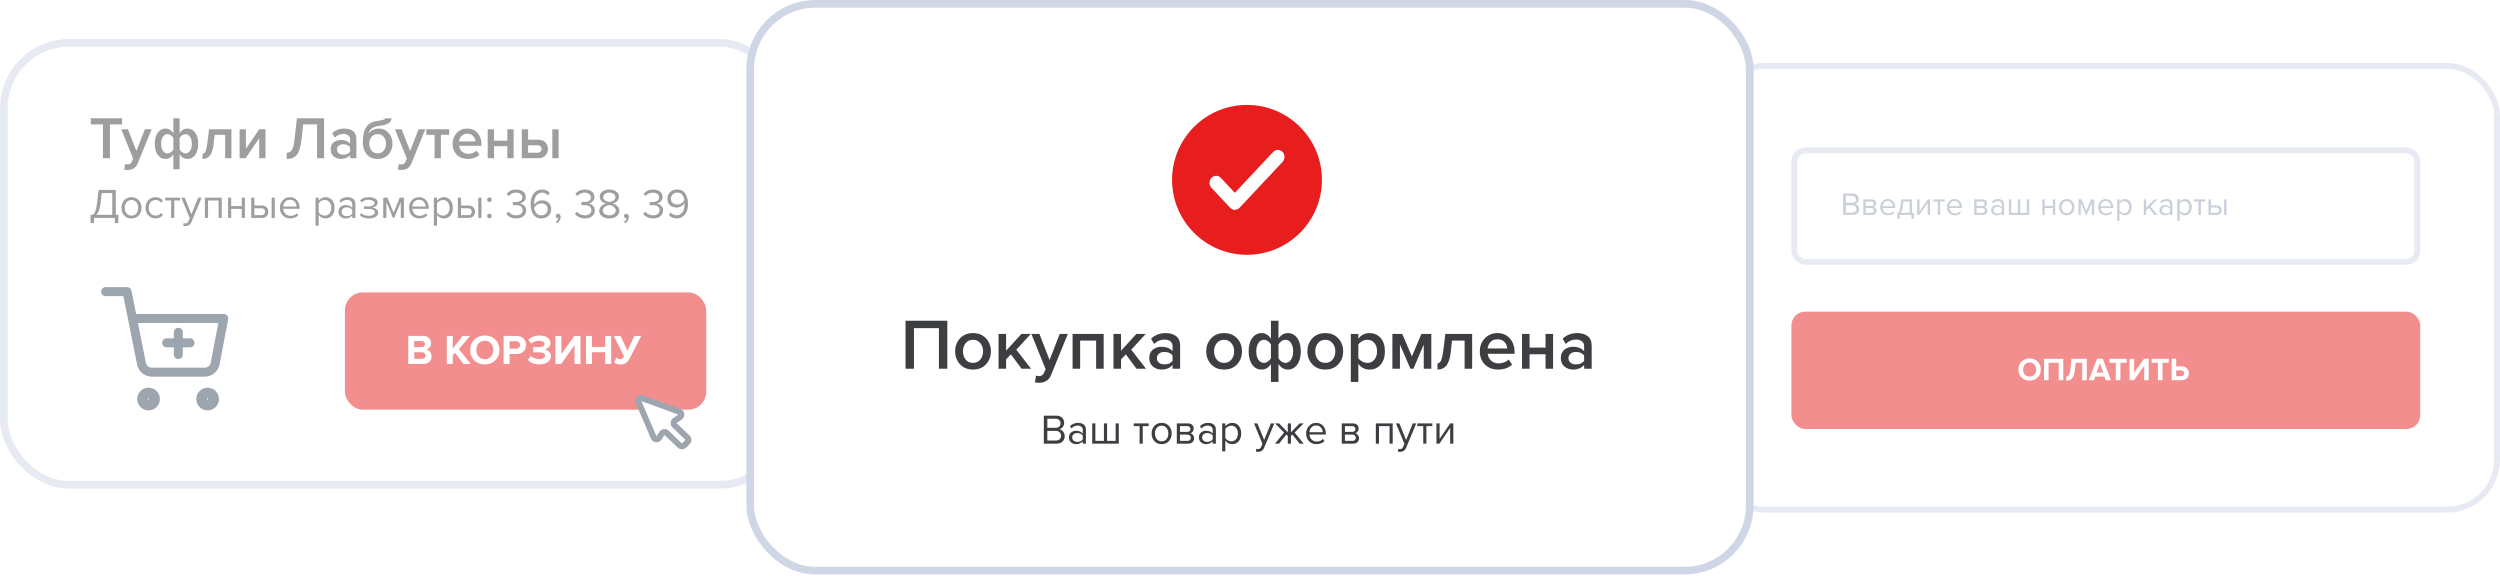 <svg width="834" height="192" viewBox="0 0 834 192" fill="none" xmlns="http://www.w3.org/2000/svg">
<g opacity="0.5">
<rect x="571.979" y="21.979" width="261.041" height="148.041" rx="16.65" fill="white" stroke="#CFD6E6" stroke-width="1.959"/>
<rect x="598.593" y="50.158" width="207.815" height="37.178" rx="3.612" fill="white" stroke="#CFD6E6" stroke-width="1.959"/>
<path d="M618.143 71.702H614.886V64.557H618.068C618.682 64.557 619.168 64.725 619.525 65.061C619.889 65.396 620.071 65.835 620.071 66.378C620.071 66.807 619.95 67.171 619.707 67.471C619.464 67.764 619.168 67.946 618.818 68.017C619.196 68.074 619.521 68.274 619.793 68.617C620.071 68.96 620.21 69.346 620.21 69.774C620.21 70.353 620.025 70.82 619.653 71.177C619.289 71.527 618.786 71.702 618.143 71.702ZM617.918 67.653C618.311 67.653 618.614 67.546 618.829 67.332C619.043 67.117 619.15 66.843 619.15 66.507C619.15 66.171 619.039 65.896 618.818 65.682C618.604 65.461 618.304 65.35 617.918 65.35H615.775V67.653H617.918ZM617.961 70.91C618.375 70.91 618.7 70.799 618.936 70.578C619.171 70.356 619.289 70.056 619.289 69.678C619.289 69.328 619.171 69.035 618.936 68.799C618.707 68.564 618.382 68.446 617.961 68.446H615.775V70.91H617.961ZM624.494 71.702H621.591V66.528H624.441C624.891 66.528 625.244 66.65 625.501 66.892C625.766 67.135 625.898 67.457 625.898 67.857C625.898 68.149 625.816 68.403 625.651 68.617C625.494 68.824 625.298 68.964 625.062 69.035C625.326 69.099 625.548 69.253 625.726 69.496C625.912 69.738 626.005 70.006 626.005 70.299C626.005 70.72 625.869 71.06 625.598 71.317C625.334 71.574 624.966 71.702 624.494 71.702ZM624.334 70.995C624.591 70.995 624.794 70.924 624.944 70.781C625.094 70.638 625.169 70.445 625.169 70.203C625.169 69.981 625.094 69.792 624.944 69.635C624.794 69.478 624.591 69.399 624.334 69.399H622.395V70.995H624.334ZM624.302 68.692C624.544 68.692 624.734 68.628 624.869 68.499C625.005 68.364 625.073 68.189 625.073 67.974C625.073 67.746 625.005 67.567 624.869 67.439C624.734 67.303 624.544 67.235 624.302 67.235H622.395V68.692H624.302ZM629.858 71.831C629.087 71.831 628.455 71.581 627.962 71.081C627.469 70.574 627.223 69.917 627.223 69.11C627.223 68.353 627.466 67.714 627.952 67.192C628.437 66.664 629.044 66.4 629.773 66.4C630.537 66.4 631.14 66.664 631.583 67.192C632.033 67.714 632.258 68.374 632.258 69.174V69.378H628.069C628.105 69.885 628.291 70.31 628.626 70.653C628.962 70.995 629.398 71.167 629.933 71.167C630.576 71.167 631.108 70.949 631.529 70.513L631.915 71.038C631.387 71.567 630.701 71.831 629.858 71.831ZM631.465 68.789C631.458 68.346 631.308 67.949 631.015 67.6C630.722 67.242 630.305 67.064 629.762 67.064C629.248 67.064 628.841 67.239 628.541 67.589C628.248 67.939 628.091 68.339 628.069 68.789H631.465ZM632.949 73.02V71.038C633.213 70.988 633.42 70.831 633.57 70.567C633.72 70.296 633.841 69.799 633.934 69.078L634.266 66.528H637.866V70.995H638.466V73.02H637.662V71.702H633.752V73.02H632.949ZM634.973 67.235L634.738 69.174C634.616 70.081 634.366 70.688 633.988 70.995H637.062V67.235H634.973ZM640.335 71.702H639.564V66.528H640.368V70.481L643.078 66.528H643.871V71.702H643.067V67.674L640.335 71.702ZM647.221 71.702H646.418V67.235H644.918V66.528H648.731V67.235H647.221V71.702ZM652.12 71.831C651.349 71.831 650.717 71.581 650.224 71.081C649.731 70.574 649.485 69.917 649.485 69.11C649.485 68.353 649.728 67.714 650.213 67.192C650.699 66.664 651.306 66.4 652.035 66.4C652.799 66.4 653.402 66.664 653.845 67.192C654.295 67.714 654.52 68.374 654.52 69.174V69.378H650.331C650.367 69.885 650.553 70.31 650.888 70.653C651.224 70.995 651.66 71.167 652.195 71.167C652.838 71.167 653.37 70.949 653.791 70.513L654.177 71.038C653.649 71.567 652.963 71.831 652.12 71.831ZM653.727 68.789C653.72 68.346 653.57 67.949 653.277 67.6C652.984 67.242 652.567 67.064 652.024 67.064C651.51 67.064 651.103 67.239 650.803 67.589C650.51 67.939 650.353 68.339 650.331 68.789H653.727ZM661.486 71.702H658.583V66.528H661.433C661.882 66.528 662.236 66.65 662.493 66.892C662.757 67.135 662.889 67.457 662.889 67.857C662.889 68.149 662.807 68.403 662.643 68.617C662.486 68.824 662.29 68.964 662.054 69.035C662.318 69.099 662.539 69.253 662.718 69.496C662.904 69.738 662.997 70.006 662.997 70.299C662.997 70.72 662.861 71.06 662.589 71.317C662.325 71.574 661.957 71.702 661.486 71.702ZM661.325 70.995C661.582 70.995 661.786 70.924 661.936 70.781C662.086 70.638 662.161 70.445 662.161 70.203C662.161 69.981 662.086 69.792 661.936 69.635C661.786 69.478 661.582 69.399 661.325 69.399H659.386V70.995H661.325ZM661.293 68.692C661.536 68.692 661.725 68.628 661.861 68.499C661.997 68.364 662.065 68.189 662.065 67.974C662.065 67.746 661.997 67.567 661.861 67.439C661.725 67.303 661.536 67.235 661.293 67.235H659.386V68.692H661.293ZM668.553 71.702H667.75V71.113C667.314 71.592 666.743 71.831 666.036 71.831C665.557 71.831 665.136 71.677 664.772 71.37C664.407 71.063 664.225 70.645 664.225 70.117C664.225 69.574 664.404 69.156 664.761 68.864C665.125 68.564 665.55 68.414 666.036 68.414C666.771 68.414 667.343 68.649 667.75 69.121V68.189C667.75 67.846 667.628 67.578 667.386 67.385C667.143 67.192 666.829 67.096 666.443 67.096C665.836 67.096 665.307 67.335 664.857 67.814L664.482 67.257C665.032 66.685 665.722 66.4 666.55 66.4C667.143 66.4 667.625 66.543 667.996 66.828C668.368 67.114 668.553 67.553 668.553 68.146V71.702ZM666.325 71.252C666.968 71.252 667.443 71.038 667.75 70.61V69.635C667.443 69.206 666.968 68.992 666.325 68.992C665.954 68.992 665.647 69.099 665.404 69.314C665.168 69.521 665.05 69.792 665.05 70.128C665.05 70.456 665.168 70.728 665.404 70.942C665.647 71.149 665.954 71.252 666.325 71.252ZM676.141 66.528H676.945V71.702H670.164V66.528H670.967V70.995H673.153V66.528H673.956V70.995H676.141V66.528ZM682.119 71.702H681.316V66.528H682.119V68.681H684.819V66.528H685.622V71.702H684.819V69.388H682.119V71.702ZM691.34 71.049C690.876 71.57 690.258 71.831 689.487 71.831C688.715 71.831 688.094 71.57 687.623 71.049C687.159 70.528 686.926 69.881 686.926 69.11C686.926 68.339 687.159 67.696 687.623 67.182C688.094 66.66 688.715 66.4 689.487 66.4C690.258 66.4 690.876 66.66 691.34 67.182C691.811 67.696 692.047 68.339 692.047 69.11C692.047 69.881 691.811 70.528 691.34 71.049ZM688.223 70.535C688.537 70.92 688.958 71.113 689.487 71.113C690.015 71.113 690.433 70.92 690.74 70.535C691.047 70.142 691.201 69.667 691.201 69.11C691.201 68.553 691.047 68.082 690.74 67.696C690.433 67.31 690.015 67.117 689.487 67.117C688.958 67.117 688.537 67.314 688.223 67.707C687.916 68.092 687.762 68.56 687.762 69.11C687.762 69.667 687.916 70.142 688.223 70.535ZM698.638 71.702H697.835V67.642L696.153 71.702H695.853L694.16 67.642V71.702H693.357V66.528H694.417L696.003 70.363L697.567 66.528H698.638V71.702ZM702.576 71.831C701.804 71.831 701.172 71.581 700.68 71.081C700.187 70.574 699.94 69.917 699.94 69.11C699.94 68.353 700.183 67.714 700.669 67.192C701.155 66.664 701.762 66.4 702.49 66.4C703.254 66.4 703.858 66.664 704.3 67.192C704.75 67.714 704.975 68.374 704.975 69.174V69.378H700.787C700.822 69.885 701.008 70.31 701.344 70.653C701.679 70.995 702.115 71.167 702.651 71.167C703.293 71.167 703.825 70.949 704.247 70.513L704.632 71.038C704.104 71.567 703.418 71.831 702.576 71.831ZM704.183 68.789C704.175 68.346 704.025 67.949 703.733 67.6C703.44 67.242 703.022 67.064 702.479 67.064C701.965 67.064 701.558 67.239 701.258 67.589C700.965 67.939 700.808 68.339 700.787 68.789H704.183ZM708.826 71.831C708.098 71.831 707.516 71.527 707.08 70.92V73.674H706.277V66.528H707.08V67.3C707.273 67.028 707.523 66.81 707.83 66.646C708.137 66.482 708.469 66.4 708.826 66.4C709.512 66.4 710.065 66.646 710.487 67.139C710.915 67.624 711.129 68.281 711.129 69.11C711.129 69.938 710.915 70.599 710.487 71.092C710.065 71.585 709.512 71.831 708.826 71.831ZM708.623 71.113C709.13 71.113 709.533 70.927 709.833 70.556C710.133 70.178 710.283 69.696 710.283 69.11C710.283 68.524 710.133 68.046 709.833 67.674C709.533 67.303 709.13 67.117 708.623 67.117C708.316 67.117 708.016 67.2 707.723 67.364C707.437 67.521 707.223 67.714 707.08 67.942V70.278C707.223 70.513 707.437 70.713 707.723 70.877C708.016 71.035 708.316 71.113 708.623 71.113ZM719.722 71.702H718.693L716.829 69.378L715.972 70.224V71.702H715.169V66.528H715.972V69.281L718.693 66.528H719.711L717.418 68.874L719.722 71.702ZM724.71 71.702H723.907V71.113C723.471 71.592 722.9 71.831 722.193 71.831C721.714 71.831 721.293 71.677 720.929 71.37C720.564 71.063 720.382 70.645 720.382 70.117C720.382 69.574 720.561 69.156 720.918 68.864C721.282 68.564 721.707 68.414 722.193 68.414C722.928 68.414 723.5 68.649 723.907 69.121V68.189C723.907 67.846 723.785 67.578 723.542 67.385C723.3 67.192 722.985 67.096 722.6 67.096C721.993 67.096 721.464 67.335 721.014 67.814L720.639 67.257C721.189 66.685 721.878 66.4 722.707 66.4C723.3 66.4 723.782 66.543 724.153 66.828C724.524 67.114 724.71 67.553 724.71 68.146V71.702ZM722.482 71.252C723.125 71.252 723.6 71.038 723.907 70.61V69.635C723.6 69.206 723.125 68.992 722.482 68.992C722.111 68.992 721.803 69.099 721.561 69.314C721.325 69.521 721.207 69.792 721.207 70.128C721.207 70.456 721.325 70.728 721.561 70.942C721.803 71.149 722.111 71.252 722.482 71.252ZM728.87 71.831C728.142 71.831 727.56 71.527 727.124 70.92V73.674H726.321V66.528H727.124V67.3C727.317 67.028 727.567 66.81 727.874 66.646C728.181 66.482 728.513 66.4 728.87 66.4C729.556 66.4 730.109 66.646 730.531 67.139C730.959 67.624 731.173 68.281 731.173 69.11C731.173 69.938 730.959 70.599 730.531 71.092C730.109 71.585 729.556 71.831 728.87 71.831ZM728.667 71.113C729.174 71.113 729.577 70.927 729.877 70.556C730.177 70.178 730.327 69.696 730.327 69.11C730.327 68.524 730.177 68.046 729.877 67.674C729.577 67.303 729.174 67.117 728.667 67.117C728.36 67.117 728.06 67.2 727.767 67.364C727.481 67.521 727.267 67.714 727.124 67.942V70.278C727.267 70.513 727.481 70.713 727.767 70.877C728.06 71.035 728.36 71.113 728.667 71.113ZM734.197 71.702H733.394V67.235H731.894V66.528H735.708V67.235H734.197V71.702ZM736.761 66.528H737.565V68.531H739.504C740.018 68.531 740.418 68.685 740.703 68.992C740.989 69.292 741.132 69.667 741.132 70.117C741.132 70.567 740.986 70.945 740.693 71.252C740.407 71.552 740.011 71.702 739.504 71.702H736.761V66.528ZM739.418 69.239H737.565V70.995H739.418C739.704 70.995 739.921 70.917 740.071 70.76C740.228 70.595 740.307 70.381 740.307 70.117C740.307 69.853 740.228 69.642 740.071 69.485C739.921 69.321 739.704 69.239 739.418 69.239ZM742.782 71.702H741.978V66.528H742.782V71.702Z" fill="#959FB4"/>
<rect x="597.613" y="103.97" width="209.774" height="39.137" rx="4.591" fill="#E81E1E"/>
<path d="M677.081 126.971C676.003 126.971 675.11 126.624 674.403 125.932C673.703 125.232 673.353 124.346 673.353 123.275C673.353 122.204 673.703 121.322 674.403 120.629C675.11 119.929 676.003 119.579 677.081 119.579C678.167 119.579 679.059 119.926 679.759 120.618C680.466 121.311 680.82 122.197 680.82 123.275C680.82 124.353 680.466 125.239 679.759 125.932C679.059 126.624 678.167 126.971 677.081 126.971ZM675.507 124.957C675.906 125.4 676.431 125.621 677.081 125.621C677.731 125.621 678.256 125.4 678.656 124.957C679.056 124.514 679.256 123.953 679.256 123.275C679.256 122.597 679.056 122.036 678.656 121.593C678.256 121.15 677.731 120.929 677.081 120.929C676.431 120.929 675.906 121.15 675.507 121.593C675.114 122.036 674.917 122.597 674.917 123.275C674.917 123.953 675.114 124.514 675.507 124.957ZM688.315 126.842H686.783V121.036H683.409V126.842H681.887V119.697H688.315V126.842ZM689.295 126.971V125.621C689.68 125.621 689.977 125.468 690.184 125.16C690.391 124.846 690.548 124.243 690.655 123.35L691.073 119.697H696.151V126.842H694.619V121.036H692.444L692.165 123.457C692.08 124.178 691.951 124.778 691.78 125.257C691.616 125.728 691.401 126.085 691.137 126.328C690.88 126.571 690.609 126.739 690.323 126.832C690.037 126.924 689.694 126.971 689.295 126.971ZM704.222 126.842H702.486L702.047 125.632H698.983L698.533 126.842H696.798L699.562 119.697H701.469L704.222 126.842ZM701.629 124.293L700.515 121.218L699.401 124.293H701.629ZM707.373 126.842H705.841V121.036H703.752V119.697H709.451V121.036H707.373V126.842ZM711.894 126.842H710.426V119.697H711.947V124.314L715.258 119.697H716.822V126.842H715.3V122.054L711.894 126.842ZM721.412 126.842H719.88V121.036H717.791V119.697H723.49V121.036H721.412V126.842ZM724.465 119.697H725.987V122.236H727.808C728.55 122.236 729.136 122.457 729.565 122.9C729.993 123.343 730.207 123.889 730.207 124.539C730.207 125.196 729.993 125.746 729.565 126.189C729.143 126.624 728.558 126.842 727.808 126.842H724.465V119.697ZM727.604 123.575H725.987V125.503H727.604C727.911 125.503 728.161 125.418 728.354 125.246C728.554 125.068 728.654 124.832 728.654 124.539C728.654 124.246 728.554 124.014 728.354 123.843C728.161 123.664 727.911 123.575 727.604 123.575Z" fill="white"/>
</g>
<g opacity="0.5">
<rect x="1.28" y="14.28" width="260.44" height="147.44" rx="21.76" fill="white" stroke="#CFD6E6" stroke-width="2.56"/>
<path d="M36.684 52.786H34.344V41.506H30.304V39.446H40.724V41.506H36.684V52.786ZM41.426 56.566L41.746 54.686C41.986 54.792 42.253 54.846 42.546 54.846C43.226 54.846 43.686 54.566 43.926 54.006L44.406 52.906L40.446 43.126H42.686L45.506 50.366L48.326 43.126H50.586L45.926 54.526C45.353 55.952 44.246 56.679 42.606 56.706C42.166 56.706 41.773 56.659 41.426 56.566ZM52.625 44.266C53.292 43.346 54.158 42.886 55.225 42.886C56.292 42.886 57.158 43.412 57.825 44.466V39.446H59.925V44.446C60.578 43.406 61.445 42.886 62.525 42.886C63.592 42.886 64.458 43.339 65.125 44.246C65.792 45.152 66.125 46.386 66.125 47.946C66.125 49.506 65.792 50.746 65.125 51.666C64.458 52.572 63.592 53.026 62.525 53.026C61.458 53.026 60.592 52.499 59.925 51.446V56.466H57.825V51.466C57.172 52.506 56.305 53.026 55.225 53.026C54.158 53.026 53.292 52.572 52.625 51.666C51.958 50.759 51.625 49.526 51.625 47.966C51.625 46.406 51.958 45.172 52.625 44.266ZM55.885 44.746C55.245 44.746 54.725 45.046 54.325 45.646C53.938 46.246 53.745 47.019 53.745 47.966C53.745 48.912 53.938 49.686 54.325 50.286C54.725 50.872 55.245 51.166 55.885 51.166C56.258 51.166 56.625 51.039 56.985 50.786C57.358 50.532 57.638 50.226 57.825 49.866V46.046C57.638 45.686 57.358 45.379 56.985 45.126C56.625 44.872 56.258 44.746 55.885 44.746ZM61.865 51.166C62.505 51.166 63.018 50.866 63.405 50.266C63.805 49.666 64.005 48.892 64.005 47.946C64.005 46.999 63.805 46.232 63.405 45.646C63.018 45.046 62.505 44.746 61.865 44.746C61.492 44.746 61.118 44.872 60.745 45.126C60.385 45.379 60.112 45.686 59.925 46.046V49.866C60.112 50.226 60.385 50.532 60.745 50.786C61.118 51.039 61.492 51.166 61.865 51.166ZM67.565 53.026V51.306C67.978 51.306 68.305 51.039 68.545 50.506C68.798 49.972 69.005 49.079 69.165 47.826L69.745 43.126H77.205V52.786H75.105V44.966H71.605L71.265 48.066C71.078 49.799 70.685 51.059 70.085 51.846C69.485 52.632 68.645 53.026 67.565 53.026ZM81.952 52.786H79.932V43.126H82.032V49.626L86.472 43.126H88.572V52.786H86.472V46.106L81.952 52.786ZM95.636 53.026V50.946C96.409 50.946 96.99 50.646 97.376 50.046C97.763 49.432 98.063 48.186 98.276 46.306L99.056 39.446H108.116V52.786H105.776V41.506H101.156L100.596 46.466C100.436 47.839 100.21 48.972 99.916 49.866C99.636 50.759 99.269 51.432 98.816 51.886C98.376 52.326 97.909 52.626 97.416 52.786C96.936 52.946 96.343 53.026 95.636 53.026ZM118.889 52.786H116.789V51.746C116.043 52.599 115.003 53.026 113.669 53.026C112.789 53.026 112.009 52.746 111.329 52.186C110.649 51.612 110.309 50.826 110.309 49.826C110.309 48.799 110.643 48.019 111.309 47.486C111.989 46.952 112.776 46.686 113.669 46.686C115.043 46.686 116.083 47.099 116.789 47.926V46.486C116.789 45.926 116.583 45.486 116.169 45.166C115.756 44.846 115.209 44.686 114.529 44.686C113.449 44.686 112.496 45.092 111.669 45.906L110.809 44.446C111.903 43.406 113.256 42.886 114.869 42.886C116.056 42.886 117.023 43.166 117.769 43.726C118.516 44.286 118.889 45.172 118.889 46.386V52.786ZM114.489 51.586C115.543 51.586 116.309 51.252 116.789 50.586V49.126C116.309 48.459 115.543 48.126 114.489 48.126C113.889 48.126 113.396 48.286 113.009 48.606C112.623 48.926 112.429 49.346 112.429 49.866C112.429 50.386 112.623 50.806 113.009 51.126C113.396 51.432 113.889 51.586 114.489 51.586ZM125.972 51.166C126.839 51.166 127.519 50.852 128.012 50.226C128.519 49.599 128.772 48.826 128.772 47.906C128.772 47.026 128.519 46.279 128.012 45.666C127.519 45.052 126.839 44.746 125.972 44.746C125.119 44.746 124.439 45.052 123.932 45.666C123.439 46.279 123.192 47.026 123.192 47.906C123.192 48.826 123.439 49.599 123.932 50.226C124.439 50.852 125.119 51.166 125.972 51.166ZM129.592 51.546C128.699 52.532 127.492 53.026 125.972 53.026C124.452 53.026 123.245 52.512 122.352 51.486C121.472 50.446 121.032 49.119 121.032 47.506C121.032 45.199 121.425 43.479 122.212 42.346C123.012 41.212 124.239 40.546 125.892 40.346C126.892 40.199 127.579 40.059 127.952 39.926C128.339 39.792 128.532 39.632 128.532 39.446H130.592C130.592 40.846 129.219 41.699 126.472 42.006C125.392 42.126 124.559 42.426 123.972 42.906C123.399 43.372 123.039 43.932 122.892 44.586C123.279 44.052 123.779 43.639 124.392 43.346C125.019 43.039 125.679 42.886 126.372 42.886C127.705 42.886 128.799 43.379 129.652 44.366C130.505 45.352 130.932 46.539 130.932 47.926C130.932 49.352 130.485 50.559 129.592 51.546ZM132.735 56.566L133.055 54.686C133.295 54.792 133.562 54.846 133.855 54.846C134.535 54.846 134.995 54.566 135.235 54.006L135.715 52.906L131.755 43.126H133.995L136.815 50.366L139.635 43.126H141.895L137.235 54.526C136.662 55.952 135.555 56.679 133.915 56.706C133.475 56.706 133.082 56.659 132.735 56.566ZM147.074 52.786H144.974V44.966H142.214V43.126H149.854V44.966H147.074V52.786ZM156.033 53.026C154.566 53.026 153.353 52.559 152.393 51.626C151.446 50.679 150.973 49.452 150.973 47.946C150.973 46.532 151.433 45.339 152.353 44.366C153.286 43.379 154.46 42.886 155.873 42.886C157.3 42.886 158.446 43.379 159.313 44.366C160.193 45.352 160.633 46.612 160.633 48.146V48.646H153.173C153.253 49.406 153.566 50.039 154.113 50.546C154.66 51.052 155.373 51.306 156.253 51.306C156.746 51.306 157.24 51.212 157.733 51.026C158.24 50.839 158.66 50.579 158.993 50.246L159.953 51.626C158.98 52.559 157.673 53.026 156.033 53.026ZM158.593 47.166C158.566 46.499 158.32 45.906 157.853 45.386C157.4 44.866 156.74 44.606 155.873 44.606C155.046 44.606 154.4 44.866 153.933 45.386C153.466 45.892 153.206 46.486 153.153 47.166H158.593ZM164.806 52.786H162.706V43.126H164.806V46.926H169.246V43.126H171.346V52.786H169.246V48.766H164.806V52.786ZM174.073 43.126H176.173V46.626H179.593C180.62 46.626 181.406 46.919 181.953 47.506C182.513 48.092 182.793 48.826 182.793 49.706C182.793 50.572 182.506 51.306 181.933 51.906C181.373 52.492 180.593 52.786 179.593 52.786H174.073V43.126ZM179.333 48.466H176.173V50.946H179.333C179.746 50.946 180.066 50.832 180.293 50.606C180.533 50.379 180.653 50.079 180.653 49.706C180.653 49.332 180.533 49.032 180.293 48.806C180.066 48.579 179.746 48.466 179.333 48.466ZM186.353 52.786H184.253V43.126H186.353V52.786Z" fill="#3C3E42"/>
<path d="M30.192 74.424V71.764C30.603 71.736 30.93 71.638 31.172 71.47C31.415 71.302 31.634 70.948 31.83 70.406C32.035 69.865 32.203 69.081 32.334 68.054L32.908 63.364H38.62V71.666H39.474V74.424H38.312V72.702H31.354V74.424H30.192ZM33.482 68.138C33.267 69.94 32.791 71.116 32.054 71.666H37.458V64.4H33.944L33.482 68.138ZM46.287 71.848C45.681 72.53 44.873 72.87 43.865 72.87C42.857 72.87 42.045 72.53 41.429 71.848C40.823 71.167 40.519 70.322 40.519 69.314C40.519 68.306 40.823 67.466 41.429 66.794C42.045 66.113 42.857 65.772 43.865 65.772C44.873 65.772 45.681 66.113 46.287 66.794C46.903 67.466 47.211 68.306 47.211 69.314C47.211 70.322 46.903 71.167 46.287 71.848ZM42.213 71.176C42.624 71.68 43.175 71.932 43.865 71.932C44.556 71.932 45.102 71.68 45.503 71.176C45.905 70.663 46.105 70.042 46.105 69.314C46.105 68.586 45.905 67.97 45.503 67.466C45.102 66.962 44.556 66.71 43.865 66.71C43.175 66.71 42.624 66.967 42.213 67.48C41.812 67.984 41.611 68.596 41.611 69.314C41.611 70.042 41.812 70.663 42.213 71.176ZM51.905 72.87C50.906 72.87 50.094 72.534 49.469 71.862C48.844 71.181 48.531 70.332 48.531 69.314C48.531 68.297 48.844 67.452 49.469 66.78C50.094 66.108 50.906 65.772 51.905 65.772C52.95 65.772 53.776 66.164 54.383 66.948L53.683 67.592C53.254 67.004 52.68 66.71 51.961 66.71C51.252 66.71 50.682 66.953 50.253 67.438C49.833 67.924 49.623 68.549 49.623 69.314C49.623 70.08 49.833 70.71 50.253 71.204C50.682 71.69 51.252 71.932 51.961 71.932C52.67 71.932 53.244 71.638 53.683 71.05L54.383 71.694C53.776 72.478 52.95 72.87 51.905 72.87ZM58.137 72.702H57.087V66.864H55.127V65.94H60.111V66.864H58.137V72.702ZM61.109 75.348L61.278 74.396C61.446 74.471 61.637 74.508 61.852 74.508C62.094 74.508 62.295 74.457 62.453 74.354C62.612 74.252 62.748 74.065 62.859 73.794L63.307 72.772L60.48 65.94H61.614L63.867 71.484L66.108 65.94H67.255L63.867 74.074C63.494 74.97 62.831 75.428 61.88 75.446C61.599 75.446 61.343 75.414 61.109 75.348ZM73.979 72.702H72.929V66.864H69.401V72.702H68.351V65.94H73.979V72.702ZM77.125 72.702H76.075V65.94H77.125V68.754H80.653V65.94H81.703V72.702H80.653V69.678H77.125V72.702ZM83.8 65.94H84.85V68.558H87.384C88.056 68.558 88.579 68.759 88.952 69.16C89.325 69.552 89.512 70.042 89.512 70.63C89.512 71.218 89.321 71.713 88.938 72.114C88.565 72.506 88.047 72.702 87.384 72.702H83.8V65.94ZM87.272 69.482H84.85V71.778H87.272C87.645 71.778 87.93 71.676 88.126 71.47C88.331 71.256 88.434 70.976 88.434 70.63C88.434 70.285 88.331 70.01 88.126 69.804C87.93 69.59 87.645 69.482 87.272 69.482ZM91.668 72.702H90.618V65.94H91.668V72.702ZM96.819 72.87C95.811 72.87 94.985 72.544 94.341 71.89C93.697 71.228 93.375 70.369 93.375 69.314C93.375 68.325 93.692 67.49 94.327 66.808C94.962 66.118 95.755 65.772 96.707 65.772C97.706 65.772 98.494 66.118 99.073 66.808C99.661 67.49 99.955 68.353 99.955 69.398V69.664H94.481C94.528 70.327 94.77 70.882 95.209 71.33C95.647 71.778 96.217 72.002 96.917 72.002C97.757 72.002 98.452 71.718 99.003 71.148L99.507 71.834C98.816 72.525 97.92 72.87 96.819 72.87ZM98.919 68.894C98.909 68.316 98.713 67.798 98.331 67.34C97.948 66.874 97.402 66.64 96.693 66.64C96.021 66.64 95.489 66.869 95.097 67.326C94.714 67.784 94.509 68.306 94.481 68.894H98.919ZM108.597 72.87C107.645 72.87 106.884 72.474 106.315 71.68V75.278H105.265V65.94H106.315V66.948C106.567 66.594 106.894 66.309 107.295 66.094C107.696 65.88 108.13 65.772 108.597 65.772C109.493 65.772 110.216 66.094 110.767 66.738C111.327 67.373 111.607 68.232 111.607 69.314C111.607 70.397 111.327 71.26 110.767 71.904C110.216 72.548 109.493 72.87 108.597 72.87ZM108.331 71.932C108.994 71.932 109.521 71.69 109.913 71.204C110.305 70.71 110.501 70.08 110.501 69.314C110.501 68.549 110.305 67.924 109.913 67.438C109.521 66.953 108.994 66.71 108.331 66.71C107.93 66.71 107.538 66.818 107.155 67.032C106.782 67.238 106.502 67.49 106.315 67.788V70.84C106.502 71.148 106.782 71.41 107.155 71.624C107.538 71.83 107.93 71.932 108.331 71.932ZM118.555 72.702H117.505V71.932C116.935 72.558 116.189 72.87 115.265 72.87C114.639 72.87 114.089 72.67 113.613 72.268C113.137 71.867 112.899 71.321 112.899 70.63C112.899 69.921 113.132 69.375 113.599 68.992C114.075 68.6 114.63 68.404 115.265 68.404C116.226 68.404 116.973 68.712 117.505 69.328V68.11C117.505 67.662 117.346 67.312 117.029 67.06C116.711 66.808 116.301 66.682 115.797 66.682C115.003 66.682 114.313 66.995 113.725 67.62L113.235 66.892C113.953 66.146 114.854 65.772 115.937 65.772C116.711 65.772 117.341 65.959 117.827 66.332C118.312 66.706 118.555 67.28 118.555 68.054V72.702ZM115.643 72.114C116.483 72.114 117.103 71.834 117.505 71.274V70C117.103 69.44 116.483 69.16 115.643 69.16C115.157 69.16 114.756 69.3 114.439 69.58C114.131 69.851 113.977 70.206 113.977 70.644C113.977 71.074 114.131 71.428 114.439 71.708C114.756 71.979 115.157 72.114 115.643 72.114ZM123.053 72.87C121.756 72.87 120.739 72.502 120.001 71.764L120.519 71.092C121.154 71.699 121.999 72.002 123.053 72.002C123.66 72.002 124.141 71.895 124.495 71.68C124.859 71.466 125.041 71.181 125.041 70.826C125.041 70.08 124.332 69.706 122.913 69.706H121.401V68.852H122.913C123.501 68.852 123.982 68.759 124.355 68.572C124.729 68.376 124.915 68.092 124.915 67.718C124.915 67.401 124.729 67.144 124.355 66.948C123.982 66.743 123.511 66.64 122.941 66.64C121.999 66.64 121.243 66.93 120.673 67.508L120.127 66.864C120.827 66.146 121.751 65.786 122.899 65.786C123.823 65.777 124.57 65.936 125.139 66.262C125.718 66.58 126.007 67.023 126.007 67.592C126.007 68.059 125.816 68.437 125.433 68.726C125.06 69.016 124.645 69.188 124.187 69.244C124.663 69.282 125.107 69.44 125.517 69.72C125.937 70 126.147 70.392 126.147 70.896C126.147 71.475 125.867 71.951 125.307 72.324C124.757 72.688 124.005 72.87 123.053 72.87ZM134.753 72.702H133.703V67.396L131.505 72.702H131.113L128.901 67.396V72.702H127.851V65.94H129.237L131.309 70.952L133.353 65.94H134.753V72.702ZM139.899 72.87C138.891 72.87 138.065 72.544 137.421 71.89C136.777 71.228 136.455 70.369 136.455 69.314C136.455 68.325 136.772 67.49 137.407 66.808C138.042 66.118 138.835 65.772 139.787 65.772C140.786 65.772 141.574 66.118 142.153 66.808C142.741 67.49 143.035 68.353 143.035 69.398V69.664H137.561C137.608 70.327 137.85 70.882 138.289 71.33C138.728 71.778 139.297 72.002 139.997 72.002C140.837 72.002 141.532 71.718 142.083 71.148L142.587 71.834C141.896 72.525 141 72.87 139.899 72.87ZM141.999 68.894C141.99 68.316 141.794 67.798 141.411 67.34C141.028 66.874 140.482 66.64 139.773 66.64C139.101 66.64 138.569 66.869 138.177 67.326C137.794 67.784 137.589 68.306 137.561 68.894H141.999ZM148.068 72.87C147.116 72.87 146.355 72.474 145.786 71.68V75.278H144.736V65.94H145.786V66.948C146.038 66.594 146.364 66.309 146.766 66.094C147.167 65.88 147.601 65.772 148.068 65.772C148.964 65.772 149.687 66.094 150.238 66.738C150.798 67.373 151.078 68.232 151.078 69.314C151.078 70.397 150.798 71.26 150.238 71.904C149.687 72.548 148.964 72.87 148.068 72.87ZM147.802 71.932C148.464 71.932 148.992 71.69 149.384 71.204C149.776 70.71 149.972 70.08 149.972 69.314C149.972 68.549 149.776 67.924 149.384 67.438C148.992 66.953 148.464 66.71 147.802 66.71C147.4 66.71 147.008 66.818 146.626 67.032C146.252 67.238 145.972 67.49 145.786 67.788V70.84C145.972 71.148 146.252 71.41 146.626 71.624C147.008 71.83 147.4 71.932 147.802 71.932ZM152.747 65.94H153.797V68.558H156.331C157.003 68.558 157.526 68.759 157.899 69.16C158.273 69.552 158.459 70.042 158.459 70.63C158.459 71.218 158.268 71.713 157.885 72.114C157.512 72.506 156.994 72.702 156.331 72.702H152.747V65.94ZM156.219 69.482H153.797V71.778H156.219C156.593 71.778 156.877 71.676 157.073 71.47C157.279 71.256 157.381 70.976 157.381 70.63C157.381 70.285 157.279 70.01 157.073 69.804C156.877 69.59 156.593 69.482 156.219 69.482ZM160.615 72.702H159.565V65.94H160.615V72.702ZM163.82 67.158C163.671 67.308 163.489 67.382 163.274 67.382C163.059 67.382 162.877 67.308 162.728 67.158C162.579 67.009 162.504 66.827 162.504 66.612C162.504 66.398 162.579 66.216 162.728 66.066C162.877 65.917 163.059 65.842 163.274 65.842C163.489 65.842 163.671 65.917 163.82 66.066C163.969 66.216 164.044 66.398 164.044 66.612C164.044 66.827 163.969 67.009 163.82 67.158ZM163.82 72.618C163.671 72.768 163.489 72.842 163.274 72.842C163.059 72.842 162.877 72.768 162.728 72.618C162.579 72.469 162.504 72.287 162.504 72.072C162.504 71.858 162.579 71.676 162.728 71.526C162.877 71.377 163.059 71.302 163.274 71.302C163.489 71.302 163.671 71.377 163.82 71.526C163.969 71.676 164.044 71.858 164.044 72.072C164.044 72.287 163.969 72.469 163.82 72.618ZM172.224 72.87C171.477 72.87 170.815 72.726 170.236 72.436C169.657 72.147 169.214 71.778 168.906 71.33L169.592 70.602C169.872 70.976 170.241 71.274 170.698 71.498C171.155 71.722 171.655 71.834 172.196 71.834C172.877 71.834 173.409 71.68 173.792 71.372C174.184 71.055 174.38 70.626 174.38 70.084C174.38 69.524 174.17 69.109 173.75 68.838C173.339 68.568 172.775 68.432 172.056 68.432C171.505 68.432 171.183 68.437 171.09 68.446V67.382C171.193 67.392 171.515 67.396 172.056 67.396C172.691 67.396 173.209 67.27 173.61 67.018C174.021 66.757 174.226 66.37 174.226 65.856C174.226 65.362 174.025 64.974 173.624 64.694C173.232 64.405 172.737 64.26 172.14 64.26C171.197 64.26 170.376 64.638 169.676 65.394L169.032 64.666C169.825 63.705 170.889 63.224 172.224 63.224C173.148 63.224 173.904 63.448 174.492 63.896C175.089 64.335 175.388 64.942 175.388 65.716C175.388 66.332 175.183 66.827 174.772 67.2C174.361 67.564 173.895 67.793 173.372 67.886C173.885 67.933 174.371 68.157 174.828 68.558C175.295 68.96 175.528 69.501 175.528 70.182C175.528 70.976 175.229 71.624 174.632 72.128C174.035 72.623 173.232 72.87 172.224 72.87ZM180.605 72.87C179.98 72.87 179.429 72.74 178.953 72.478C178.477 72.217 178.099 71.862 177.819 71.414C177.548 70.957 177.343 70.448 177.203 69.888C177.072 69.319 177.007 68.708 177.007 68.054C177.007 67.177 177.138 66.384 177.399 65.674C177.66 64.965 178.08 64.382 178.659 63.924C179.247 63.458 179.961 63.224 180.801 63.224C181.874 63.224 182.738 63.598 183.391 64.344L182.803 65.212C182.262 64.578 181.594 64.26 180.801 64.26C180.222 64.26 179.728 64.442 179.317 64.806C178.916 65.17 178.622 65.623 178.435 66.164C178.258 66.696 178.169 67.284 178.169 67.928C178.169 68.087 178.174 68.208 178.183 68.292C178.416 67.919 178.776 67.583 179.261 67.284C179.756 66.986 180.278 66.836 180.829 66.836C181.716 66.836 182.444 67.098 183.013 67.62C183.592 68.134 183.881 68.866 183.881 69.818C183.881 70.668 183.582 71.391 182.985 71.988C182.388 72.576 181.594 72.87 180.605 72.87ZM180.563 71.834C181.235 71.834 181.758 71.634 182.131 71.232C182.514 70.822 182.705 70.364 182.705 69.86C182.705 69.207 182.504 68.708 182.103 68.362C181.702 68.017 181.184 67.844 180.549 67.844C180.092 67.844 179.653 67.975 179.233 68.236C178.813 68.488 178.472 68.824 178.211 69.244C178.276 69.935 178.5 70.542 178.883 71.064C179.266 71.578 179.826 71.834 180.563 71.834ZM187.028 72.366C187.028 72.777 186.921 73.169 186.706 73.542C186.492 73.925 186.216 74.238 185.88 74.48L185.362 74.046C185.596 73.897 185.796 73.696 185.964 73.444C186.142 73.202 186.244 72.968 186.272 72.744C186.235 72.763 186.17 72.772 186.076 72.772C185.88 72.772 185.717 72.707 185.586 72.576C185.465 72.436 185.404 72.264 185.404 72.058C185.404 71.853 185.474 71.676 185.614 71.526C185.764 71.377 185.941 71.302 186.146 71.302C186.389 71.302 186.594 71.4 186.762 71.596C186.94 71.783 187.028 72.04 187.028 72.366ZM195.124 72.87C194.378 72.87 193.715 72.726 193.136 72.436C192.558 72.147 192.114 71.778 191.806 71.33L192.492 70.602C192.772 70.976 193.141 71.274 193.598 71.498C194.056 71.722 194.555 71.834 195.096 71.834C195.778 71.834 196.31 71.68 196.692 71.372C197.084 71.055 197.28 70.626 197.28 70.084C197.28 69.524 197.07 69.109 196.65 68.838C196.24 68.568 195.675 68.432 194.956 68.432C194.406 68.432 194.084 68.437 193.99 68.446V67.382C194.093 67.392 194.415 67.396 194.956 67.396C195.591 67.396 196.109 67.27 196.51 67.018C196.921 66.757 197.126 66.37 197.126 65.856C197.126 65.362 196.926 64.974 196.524 64.694C196.132 64.405 195.638 64.26 195.04 64.26C194.098 64.26 193.276 64.638 192.576 65.394L191.932 64.666C192.726 63.705 193.79 63.224 195.124 63.224C196.048 63.224 196.804 63.448 197.392 63.896C197.99 64.335 198.288 64.942 198.288 65.716C198.288 66.332 198.083 66.827 197.672 67.2C197.262 67.564 196.795 67.793 196.272 67.886C196.786 67.933 197.271 68.157 197.728 68.558C198.195 68.96 198.428 69.501 198.428 70.182C198.428 70.976 198.13 71.624 197.532 72.128C196.935 72.623 196.132 72.87 195.124 72.87ZM205.647 72.184C205.013 72.642 204.219 72.87 203.267 72.87C202.315 72.87 201.517 72.642 200.873 72.184C200.239 71.727 199.921 71.111 199.921 70.336C199.921 69.748 200.131 69.24 200.551 68.81C200.981 68.381 201.513 68.073 202.147 67.886C201.55 67.718 201.055 67.448 200.663 67.074C200.271 66.692 200.075 66.216 200.075 65.646C200.075 64.862 200.393 64.265 201.027 63.854C201.662 63.434 202.409 63.224 203.267 63.224C204.126 63.224 204.873 63.434 205.507 63.854C206.151 64.265 206.473 64.862 206.473 65.646C206.473 66.216 206.277 66.692 205.885 67.074C205.493 67.448 204.994 67.718 204.387 67.886C205.022 68.073 205.549 68.381 205.969 68.81C206.399 69.24 206.613 69.748 206.613 70.336C206.613 71.102 206.291 71.718 205.647 72.184ZM203.267 67.41C203.454 67.382 203.641 67.336 203.827 67.27C204.023 67.205 204.243 67.116 204.485 67.004C204.728 66.883 204.924 66.72 205.073 66.514C205.223 66.3 205.297 66.062 205.297 65.8C205.297 65.334 205.101 64.96 204.709 64.68C204.327 64.4 203.846 64.26 203.267 64.26C202.679 64.26 202.194 64.4 201.811 64.68C201.429 64.96 201.237 65.334 201.237 65.8C201.237 66.062 201.312 66.3 201.461 66.514C201.611 66.72 201.807 66.883 202.049 67.004C202.292 67.116 202.507 67.205 202.693 67.27C202.889 67.326 203.081 67.373 203.267 67.41ZM203.267 71.834C203.865 71.834 204.373 71.685 204.793 71.386C205.223 71.088 205.437 70.696 205.437 70.21C205.437 69.837 205.288 69.51 204.989 69.23C204.7 68.941 204.401 68.74 204.093 68.628C203.795 68.507 203.519 68.432 203.267 68.404C203.015 68.432 202.735 68.507 202.427 68.628C202.129 68.74 201.83 68.941 201.531 69.23C201.233 69.51 201.083 69.837 201.083 70.21C201.083 70.696 201.293 71.088 201.713 71.386C202.143 71.685 202.661 71.834 203.267 71.834ZM209.792 72.366C209.792 72.777 209.685 73.169 209.47 73.542C209.255 73.925 208.98 74.238 208.644 74.48L208.126 74.046C208.359 73.897 208.56 73.696 208.728 73.444C208.905 73.202 209.008 72.968 209.036 72.744C208.999 72.763 208.933 72.772 208.84 72.772C208.644 72.772 208.481 72.707 208.35 72.576C208.229 72.436 208.168 72.264 208.168 72.058C208.168 71.853 208.238 71.676 208.378 71.526C208.527 71.377 208.705 71.302 208.91 71.302C209.153 71.302 209.358 71.4 209.526 71.596C209.703 71.783 209.792 72.04 209.792 72.366ZM217.888 72.87C217.141 72.87 216.479 72.726 215.9 72.436C215.321 72.147 214.878 71.778 214.57 71.33L215.256 70.602C215.536 70.976 215.905 71.274 216.362 71.498C216.819 71.722 217.319 71.834 217.86 71.834C218.541 71.834 219.073 71.68 219.456 71.372C219.848 71.055 220.044 70.626 220.044 70.084C220.044 69.524 219.834 69.109 219.414 68.838C219.003 68.568 218.439 68.432 217.72 68.432C217.169 68.432 216.847 68.437 216.754 68.446V67.382C216.857 67.392 217.179 67.396 217.72 67.396C218.355 67.396 218.873 67.27 219.274 67.018C219.685 66.757 219.89 66.37 219.89 65.856C219.89 65.362 219.689 64.974 219.288 64.694C218.896 64.405 218.401 64.26 217.804 64.26C216.861 64.26 216.04 64.638 215.34 65.394L214.696 64.666C215.489 63.705 216.553 63.224 217.888 63.224C218.812 63.224 219.568 63.448 220.156 63.896C220.753 64.335 221.052 64.942 221.052 65.716C221.052 66.332 220.847 66.827 220.436 67.2C220.025 67.564 219.559 67.793 219.036 67.886C219.549 67.933 220.035 68.157 220.492 68.558C220.959 68.96 221.192 69.501 221.192 70.182C221.192 70.976 220.893 71.624 220.296 72.128C219.699 72.623 218.896 72.87 217.888 72.87ZM225.723 72.856C224.65 72.856 223.786 72.483 223.133 71.736L223.721 70.868C224.262 71.503 224.93 71.82 225.723 71.82C226.32 71.82 226.824 71.634 227.235 71.26C227.646 70.887 227.935 70.434 228.103 69.902C228.271 69.37 228.355 68.792 228.355 68.166C228.355 67.998 228.35 67.872 228.341 67.788C228.108 68.162 227.748 68.498 227.263 68.796C226.778 69.095 226.26 69.244 225.709 69.244C224.822 69.244 224.09 68.988 223.511 68.474C222.932 67.952 222.643 67.214 222.643 66.262C222.643 65.422 222.942 64.704 223.539 64.106C224.136 63.509 224.925 63.21 225.905 63.21C226.54 63.21 227.095 63.341 227.571 63.602C228.047 63.864 228.42 64.223 228.691 64.68C228.971 65.138 229.176 65.646 229.307 66.206C229.447 66.766 229.517 67.378 229.517 68.04C229.517 68.918 229.386 69.711 229.125 70.42C228.864 71.12 228.439 71.704 227.851 72.17C227.272 72.628 226.563 72.856 225.723 72.856ZM225.975 68.236C226.432 68.236 226.871 68.11 227.291 67.858C227.72 67.606 228.056 67.27 228.299 66.85C228.243 66.16 228.024 65.553 227.641 65.03C227.258 64.508 226.698 64.246 225.961 64.246C225.298 64.246 224.776 64.452 224.393 64.862C224.01 65.273 223.819 65.726 223.819 66.22C223.819 66.874 224.02 67.373 224.421 67.718C224.822 68.064 225.34 68.236 225.975 68.236Z" fill="#3C3E42"/>
<rect x="115.062" y="97.536" width="120.542" height="39.137" rx="6" fill="#E81E1E"/>
<path d="M141.263 121.408H136.195V112.07H141.109C141.958 112.07 142.616 112.303 143.083 112.77C143.559 113.227 143.797 113.787 143.797 114.45C143.797 115.019 143.643 115.495 143.335 115.878C143.027 116.26 142.644 116.498 142.187 116.592C142.691 116.666 143.115 116.923 143.461 117.362C143.806 117.8 143.979 118.309 143.979 118.888C143.979 119.616 143.741 120.218 143.265 120.694C142.789 121.17 142.121 121.408 141.263 121.408ZM140.675 115.808C141.011 115.808 141.277 115.714 141.473 115.528C141.669 115.341 141.767 115.098 141.767 114.8C141.767 114.501 141.664 114.258 141.459 114.072C141.263 113.876 141.001 113.778 140.675 113.778H138.183V115.808H140.675ZM140.745 119.686C141.118 119.686 141.412 119.592 141.627 119.406C141.841 119.21 141.949 118.944 141.949 118.608C141.949 118.3 141.841 118.043 141.627 117.838C141.412 117.623 141.118 117.516 140.745 117.516H138.183V119.686H140.745ZM157.054 121.408H154.604L151.776 117.67L151.048 118.538V121.408H149.06V112.07H151.048V116.242L154.352 112.07H156.802L153.092 116.452L157.054 121.408ZM161.728 121.576C160.319 121.576 159.152 121.123 158.228 120.218C157.314 119.303 156.856 118.146 156.856 116.746C156.856 115.346 157.314 114.193 158.228 113.288C159.152 112.373 160.319 111.916 161.728 111.916C163.147 111.916 164.314 112.368 165.228 113.274C166.152 114.179 166.614 115.336 166.614 116.746C166.614 118.155 166.152 119.312 165.228 120.218C164.314 121.123 163.147 121.576 161.728 121.576ZM159.67 118.944C160.193 119.522 160.879 119.812 161.728 119.812C162.578 119.812 163.264 119.522 163.786 118.944C164.309 118.365 164.57 117.632 164.57 116.746C164.57 115.859 164.309 115.126 163.786 114.548C163.264 113.969 162.578 113.68 161.728 113.68C160.879 113.68 160.193 113.969 159.67 114.548C159.157 115.126 158.9 115.859 158.9 116.746C158.9 117.632 159.157 118.365 159.67 118.944ZM169.997 121.408H168.009V112.07H172.377C173.357 112.07 174.123 112.359 174.673 112.938C175.233 113.507 175.513 114.221 175.513 115.08C175.513 115.929 175.233 116.643 174.673 117.222C174.113 117.8 173.348 118.09 172.377 118.09H169.997V121.408ZM172.111 116.34C172.513 116.34 172.839 116.228 173.091 116.004C173.353 115.77 173.483 115.462 173.483 115.08C173.483 114.697 173.353 114.394 173.091 114.17C172.839 113.936 172.513 113.82 172.111 113.82H169.997V116.34H172.111ZM179.952 121.576C179.121 121.576 178.36 121.436 177.67 121.156C176.979 120.876 176.456 120.516 176.102 120.078L177.138 118.748C177.446 119.074 177.856 119.336 178.37 119.532C178.892 119.718 179.392 119.812 179.868 119.812C180.474 119.812 180.95 119.704 181.296 119.49C181.641 119.266 181.814 118.976 181.814 118.622C181.814 117.903 181.128 117.544 179.756 117.544H177.866V115.794H179.756C180.334 115.794 180.796 115.71 181.142 115.542C181.487 115.374 181.66 115.126 181.66 114.8C181.66 114.445 181.482 114.174 181.128 113.988C180.773 113.792 180.316 113.694 179.756 113.694C178.738 113.694 177.894 114.016 177.222 114.66L176.228 113.414C176.62 112.966 177.138 112.606 177.782 112.336C178.435 112.065 179.158 111.93 179.952 111.93C181.053 111.93 181.944 112.158 182.626 112.616C183.307 113.073 183.648 113.689 183.648 114.464C183.648 115.024 183.447 115.495 183.046 115.878C182.644 116.251 182.168 116.489 181.618 116.592C182.159 116.648 182.654 116.876 183.102 117.278C183.559 117.67 183.788 118.188 183.788 118.832C183.788 119.634 183.428 120.292 182.71 120.806C181.991 121.319 181.072 121.576 179.952 121.576ZM187.209 121.408H185.291V112.07H187.279V118.104L191.605 112.07H193.649V121.408H191.661V115.15L187.209 121.408ZM203.89 121.408H201.888V117.488H197.478V121.408H195.49V112.07H197.478V115.738H201.888V112.07H203.89V121.408ZM206.99 121.576C206.57 121.576 206.164 121.515 205.772 121.394C205.389 121.263 205.091 121.1 204.876 120.904L205.632 119.308C206.043 119.644 206.444 119.812 206.836 119.812C207.172 119.812 207.433 119.742 207.62 119.602C207.816 119.452 208.007 119.2 208.194 118.846L204.75 112.07H207.004L209.314 117.026L211.638 112.07H213.892L210.042 119.616C209.725 120.25 209.328 120.736 208.852 121.072C208.385 121.408 207.765 121.576 206.99 121.576Z" fill="white"/>
<path d="M49.555 134.911C50.545 134.911 51.347 134.109 51.347 133.12C51.347 132.13 50.545 131.328 49.555 131.328C48.566 131.328 47.764 132.13 47.764 133.12C47.764 134.109 48.566 134.911 49.555 134.911Z" stroke="#3C4D5D" stroke-width="4" stroke-linecap="round" stroke-linejoin="round"/>
<path d="M69.264 134.911C70.254 134.911 71.056 134.109 71.056 133.12C71.056 132.13 70.254 131.328 69.264 131.328C68.275 131.328 67.473 132.13 67.473 133.12C67.473 134.109 68.275 134.911 69.264 134.911Z" stroke="#3C4D5D" stroke-width="4" stroke-linecap="round" stroke-linejoin="round"/>
<path d="M35.223 97.287H42.389L47.191 121.277C47.355 122.102 47.803 122.843 48.459 123.37C49.114 123.897 49.933 124.178 50.774 124.161H68.189C69.03 124.178 69.85 123.897 70.505 123.37C71.16 122.843 71.609 122.102 71.772 121.277L74.639 106.245H44.181" stroke="#3C4D5D" stroke-width="3" stroke-linecap="round" stroke-linejoin="round"/>
<path d="M59.488 110.842V118.278M55.574 114.365H63.402" stroke="#3C4D5D" stroke-width="3" stroke-linecap="round"/>
<g filter="url(#filter0_d)">
<path d="M228.175 144.622L229.369 143.48C229.78 143.086 229.78 142.428 229.369 142.034L225.01 137.865C224.552 137.427 224.611 136.68 225.133 136.32L226.854 135.13C227.522 134.669 227.391 133.647 226.629 133.369L214.301 128.86C213.477 128.558 212.692 129.388 213.039 130.194L218.096 141.943C218.414 142.68 219.426 142.762 219.858 142.086L220.828 140.568C221.167 140.037 221.906 139.948 222.362 140.383L226.792 144.622C227.179 144.991 227.788 144.991 228.175 144.622Z" fill="white"/>
<path d="M228.175 144.622L229.369 143.48C229.78 143.086 229.78 142.428 229.369 142.034L225.01 137.865C224.552 137.427 224.611 136.68 225.133 136.32L226.854 135.13C227.522 134.669 227.391 133.647 226.629 133.369L214.301 128.86C213.477 128.558 212.692 129.388 213.039 130.194L218.096 141.943C218.414 142.68 219.426 142.762 219.858 142.086L220.828 140.568C221.167 140.037 221.906 139.948 222.362 140.383L226.792 144.622C227.179 144.991 227.788 144.991 228.175 144.622Z" stroke="#3C4D5D" stroke-width="2"/>
</g>
</g>
<rect x="250.28" y="1.28" width="333.44" height="189.075" rx="21.76" fill="white" stroke="#CFD6E6" stroke-width="2.56"/>
<path d="M316.027 123H313.219V109.464H304.891V123H302.083V106.992H316.027V123ZM324.587 123.288C322.795 123.288 321.355 122.704 320.267 121.536C319.179 120.352 318.635 118.904 318.635 117.192C318.635 115.48 319.179 114.04 320.267 112.872C321.355 111.704 322.795 111.12 324.587 111.12C326.395 111.12 327.843 111.704 328.931 112.872C330.019 114.04 330.563 115.48 330.563 117.192C330.563 118.92 330.019 120.368 328.931 121.536C327.843 122.704 326.395 123.288 324.587 123.288ZM324.587 121.056C325.627 121.056 326.443 120.688 327.035 119.952C327.643 119.2 327.947 118.28 327.947 117.192C327.947 116.12 327.643 115.216 327.035 114.48C326.443 113.728 325.627 113.352 324.587 113.352C323.563 113.352 322.747 113.728 322.139 114.48C321.547 115.216 321.251 116.12 321.251 117.192C321.251 118.28 321.547 119.2 322.139 119.952C322.747 120.688 323.563 121.056 324.587 121.056ZM343.96 123H340.792L337.24 118.224L335.632 119.88V123H333.112V111.408H335.632V117L340.744 111.408H343.864L339.04 116.664L343.96 123ZM345.241 127.536L345.625 125.28C345.913 125.408 346.233 125.472 346.585 125.472C347.401 125.472 347.953 125.136 348.241 124.464L348.817 123.144L344.065 111.408H346.753L350.137 120.096L353.521 111.408H356.233L350.641 125.088C349.953 126.8 348.625 127.672 346.657 127.704C346.129 127.704 345.657 127.648 345.241 127.536ZM368.184 123H365.664V113.616H360.336V123H357.816V111.408H368.184V123ZM382.304 123H379.136L375.584 118.224L373.976 119.88V123H371.456V111.408H373.976V117L379.088 111.408H382.208L377.384 116.664L382.304 123ZM393.689 123H391.169V121.752C390.273 122.776 389.025 123.288 387.425 123.288C386.369 123.288 385.433 122.952 384.617 122.28C383.801 121.592 383.393 120.648 383.393 119.448C383.393 118.216 383.793 117.28 384.593 116.64C385.409 116 386.353 115.68 387.425 115.68C389.073 115.68 390.321 116.176 391.169 117.168V115.44C391.169 114.768 390.921 114.24 390.425 113.856C389.929 113.472 389.273 113.28 388.457 113.28C387.161 113.28 386.017 113.768 385.025 114.744L383.993 112.992C385.305 111.744 386.929 111.12 388.865 111.12C390.289 111.12 391.449 111.456 392.345 112.128C393.241 112.8 393.689 113.864 393.689 115.32V123ZM388.409 121.56C389.673 121.56 390.593 121.16 391.169 120.36V118.608C390.593 117.808 389.673 117.408 388.409 117.408C387.689 117.408 387.097 117.6 386.633 117.984C386.169 118.368 385.937 118.872 385.937 119.496C385.937 120.12 386.169 120.624 386.633 121.008C387.097 121.376 387.689 121.56 388.409 121.56ZM408.352 123.288C406.56 123.288 405.12 122.704 404.032 121.536C402.944 120.352 402.4 118.904 402.4 117.192C402.4 115.48 402.944 114.04 404.032 112.872C405.12 111.704 406.56 111.12 408.352 111.12C410.16 111.12 411.608 111.704 412.696 112.872C413.784 114.04 414.328 115.48 414.328 117.192C414.328 118.92 413.784 120.368 412.696 121.536C411.608 122.704 410.16 123.288 408.352 123.288ZM408.352 121.056C409.392 121.056 410.208 120.688 410.8 119.952C411.408 119.2 411.712 118.28 411.712 117.192C411.712 116.12 411.408 115.216 410.8 114.48C410.208 113.728 409.392 113.352 408.352 113.352C407.328 113.352 406.512 113.728 405.904 114.48C405.312 115.216 405.016 116.12 405.016 117.192C405.016 118.28 405.312 119.2 405.904 119.952C406.512 120.688 407.328 121.056 408.352 121.056ZM417.742 112.776C418.542 111.672 419.582 111.12 420.862 111.12C422.142 111.12 423.182 111.752 423.982 113.016V106.992H426.502V112.992C427.286 111.744 428.326 111.12 429.622 111.12C430.902 111.12 431.942 111.664 432.742 112.752C433.542 113.84 433.942 115.32 433.942 117.192C433.942 119.064 433.542 120.552 432.742 121.656C431.942 122.744 430.902 123.288 429.622 123.288C428.342 123.288 427.302 122.656 426.502 121.392V127.416H423.982V121.416C423.198 122.664 422.158 123.288 420.862 123.288C419.582 123.288 418.542 122.744 417.742 121.656C416.942 120.568 416.542 119.088 416.542 117.216C416.542 115.344 416.942 113.864 417.742 112.776ZM421.654 113.352C420.886 113.352 420.262 113.712 419.782 114.432C419.318 115.152 419.086 116.08 419.086 117.216C419.086 118.352 419.318 119.28 419.782 120C420.262 120.704 420.886 121.056 421.654 121.056C422.102 121.056 422.542 120.904 422.974 120.6C423.422 120.296 423.758 119.928 423.982 119.496V114.912C423.758 114.48 423.422 114.112 422.974 113.808C422.542 113.504 422.102 113.352 421.654 113.352ZM428.83 121.056C429.598 121.056 430.214 120.696 430.678 119.976C431.158 119.256 431.398 118.328 431.398 117.192C431.398 116.056 431.158 115.136 430.678 114.432C430.214 113.712 429.598 113.352 428.83 113.352C428.382 113.352 427.934 113.504 427.486 113.808C427.054 114.112 426.726 114.48 426.502 114.912V119.496C426.726 119.928 427.054 120.296 427.486 120.6C427.934 120.904 428.382 121.056 428.83 121.056ZM442.102 123.288C440.31 123.288 438.87 122.704 437.782 121.536C436.694 120.352 436.15 118.904 436.15 117.192C436.15 115.48 436.694 114.04 437.782 112.872C438.87 111.704 440.31 111.12 442.102 111.12C443.91 111.12 445.358 111.704 446.446 112.872C447.534 114.04 448.078 115.48 448.078 117.192C448.078 118.92 447.534 120.368 446.446 121.536C445.358 122.704 443.91 123.288 442.102 123.288ZM442.102 121.056C443.142 121.056 443.958 120.688 444.55 119.952C445.158 119.2 445.462 118.28 445.462 117.192C445.462 116.12 445.158 115.216 444.55 114.48C443.958 113.728 443.142 113.352 442.102 113.352C441.078 113.352 440.262 113.728 439.654 114.48C439.062 115.216 438.766 116.12 438.766 117.192C438.766 118.28 439.062 119.2 439.654 119.952C440.262 120.688 441.078 121.056 442.102 121.056ZM456.868 123.288C455.332 123.288 454.092 122.656 453.148 121.392V127.416H450.628V111.408H453.148V112.992C454.076 111.744 455.316 111.12 456.868 111.12C458.388 111.12 459.62 111.664 460.564 112.752C461.524 113.84 462.004 115.32 462.004 117.192C462.004 119.064 461.524 120.552 460.564 121.656C459.62 122.744 458.388 123.288 456.868 123.288ZM456.124 121.056C457.116 121.056 457.908 120.696 458.5 119.976C459.092 119.256 459.388 118.328 459.388 117.192C459.388 116.056 459.092 115.136 458.5 114.432C457.908 113.712 457.116 113.352 456.124 113.352C455.548 113.352 454.98 113.504 454.42 113.808C453.86 114.112 453.436 114.48 453.148 114.912V119.496C453.436 119.928 453.86 120.296 454.42 120.6C454.98 120.904 455.548 121.056 456.124 121.056ZM477.487 123H474.967V114.936L471.511 123H470.503L467.023 114.936V123H464.503V111.408H467.791L471.007 118.896L474.175 111.408H477.487V123ZM479.545 123.288V121.224C480.041 121.224 480.433 120.904 480.721 120.264C481.025 119.624 481.273 118.552 481.465 117.048L482.161 111.408H491.113V123H488.593V113.616H484.393L483.985 117.336C483.761 119.416 483.289 120.928 482.569 121.872C481.849 122.816 480.841 123.288 479.545 123.288ZM499.738 123.288C497.978 123.288 496.522 122.728 495.37 121.608C494.234 120.472 493.666 119 493.666 117.192C493.666 115.496 494.218 114.064 495.322 112.896C496.442 111.712 497.85 111.12 499.546 111.12C501.258 111.12 502.634 111.712 503.674 112.896C504.73 114.08 505.258 115.592 505.258 117.432V118.032H496.306C496.402 118.944 496.778 119.704 497.434 120.312C498.09 120.92 498.946 121.224 500.002 121.224C500.594 121.224 501.186 121.112 501.778 120.888C502.386 120.664 502.89 120.352 503.29 119.952L504.442 121.608C503.274 122.728 501.706 123.288 499.738 123.288ZM502.81 116.256C502.778 115.456 502.482 114.744 501.922 114.12C501.378 113.496 500.586 113.184 499.546 113.184C498.554 113.184 497.778 113.496 497.218 114.12C496.658 114.728 496.346 115.44 496.282 116.256H502.81ZM510.265 123H507.745V111.408H510.265V115.968H515.593V111.408H518.113V123H515.593V118.176H510.265V123ZM530.986 123H528.466V121.752C527.57 122.776 526.322 123.288 524.722 123.288C523.666 123.288 522.73 122.952 521.914 122.28C521.098 121.592 520.69 120.648 520.69 119.448C520.69 118.216 521.09 117.28 521.89 116.64C522.706 116 523.65 115.68 524.722 115.68C526.37 115.68 527.618 116.176 528.466 117.168V115.44C528.466 114.768 528.218 114.24 527.722 113.856C527.226 113.472 526.57 113.28 525.754 113.28C524.458 113.28 523.314 113.768 522.322 114.744L521.29 112.992C522.602 111.744 524.226 111.12 526.162 111.12C527.586 111.12 528.746 111.456 529.642 112.128C530.538 112.8 530.986 113.864 530.986 115.32V123ZM525.706 121.56C526.97 121.56 527.89 121.16 528.466 120.36V118.608C527.89 117.808 526.97 117.408 525.706 117.408C524.986 117.408 524.394 117.6 523.93 117.984C523.466 118.368 523.234 118.872 523.234 119.496C523.234 120.12 523.466 120.624 523.93 121.008C524.394 121.376 524.986 121.56 525.706 121.56Z" fill="#3C3E42"/>
<path d="M352.477 148H348.221V138.662H352.379C353.182 138.662 353.816 138.881 354.283 139.32C354.759 139.759 354.997 140.333 354.997 141.042C354.997 141.602 354.838 142.078 354.521 142.47C354.204 142.853 353.816 143.091 353.359 143.184C353.854 143.259 354.278 143.52 354.633 143.968C354.997 144.416 355.179 144.92 355.179 145.48C355.179 146.236 354.936 146.847 354.451 147.314C353.975 147.771 353.317 148 352.477 148ZM352.183 142.708C352.696 142.708 353.093 142.568 353.373 142.288C353.653 142.008 353.793 141.649 353.793 141.21C353.793 140.771 353.648 140.412 353.359 140.132C353.079 139.843 352.687 139.698 352.183 139.698H349.383V142.708H352.183ZM352.239 146.964C352.78 146.964 353.205 146.819 353.513 146.53C353.821 146.241 353.975 145.849 353.975 145.354C353.975 144.897 353.821 144.514 353.513 144.206C353.214 143.898 352.79 143.744 352.239 143.744H349.383V146.964H352.239ZM362.262 148H361.212V147.23C360.642 147.855 359.896 148.168 358.972 148.168C358.346 148.168 357.796 147.967 357.32 147.566C356.844 147.165 356.606 146.619 356.606 145.928C356.606 145.219 356.839 144.673 357.306 144.29C357.782 143.898 358.337 143.702 358.972 143.702C359.933 143.702 360.68 144.01 361.212 144.626V143.408C361.212 142.96 361.053 142.61 360.736 142.358C360.418 142.106 360.008 141.98 359.504 141.98C358.71 141.98 358.02 142.293 357.432 142.918L356.942 142.19C357.66 141.443 358.561 141.07 359.644 141.07C360.418 141.07 361.048 141.257 361.534 141.63C362.019 142.003 362.262 142.577 362.262 143.352V148ZM359.35 147.412C360.19 147.412 360.81 147.132 361.212 146.572V145.298C360.81 144.738 360.19 144.458 359.35 144.458C358.864 144.458 358.463 144.598 358.146 144.878C357.838 145.149 357.684 145.503 357.684 145.942C357.684 146.371 357.838 146.726 358.146 147.006C358.463 147.277 358.864 147.412 359.35 147.412ZM372.178 141.238H373.228V148H364.366V141.238H365.416V147.076H368.272V141.238H369.322V147.076H372.178V141.238ZM381.223 148H380.173V142.162H378.213V141.238H383.197V142.162H381.223V148ZM389.949 147.146C389.343 147.827 388.535 148.168 387.527 148.168C386.519 148.168 385.707 147.827 385.091 147.146C384.485 146.465 384.181 145.62 384.181 144.612C384.181 143.604 384.485 142.764 385.091 142.092C385.707 141.411 386.519 141.07 387.527 141.07C388.535 141.07 389.343 141.411 389.949 142.092C390.565 142.764 390.873 143.604 390.873 144.612C390.873 145.62 390.565 146.465 389.949 147.146ZM385.875 146.474C386.286 146.978 386.837 147.23 387.527 147.23C388.218 147.23 388.764 146.978 389.165 146.474C389.567 145.961 389.767 145.34 389.767 144.612C389.767 143.884 389.567 143.268 389.165 142.764C388.764 142.26 388.218 142.008 387.527 142.008C386.837 142.008 386.286 142.265 385.875 142.778C385.474 143.282 385.273 143.893 385.273 144.612C385.273 145.34 385.474 145.961 385.875 146.474ZM396.379 148H392.585V141.238H396.309C396.897 141.238 397.359 141.397 397.695 141.714C398.04 142.031 398.213 142.451 398.213 142.974C398.213 143.357 398.106 143.688 397.891 143.968C397.686 144.239 397.429 144.421 397.121 144.514C397.466 144.598 397.756 144.799 397.989 145.116C398.232 145.433 398.353 145.783 398.353 146.166C398.353 146.717 398.176 147.16 397.821 147.496C397.476 147.832 396.995 148 396.379 148ZM396.169 147.076C396.505 147.076 396.771 146.983 396.967 146.796C397.163 146.609 397.261 146.357 397.261 146.04C397.261 145.751 397.163 145.503 396.967 145.298C396.771 145.093 396.505 144.99 396.169 144.99H393.635V147.076H396.169ZM396.127 144.066C396.444 144.066 396.692 143.982 396.869 143.814C397.046 143.637 397.135 143.408 397.135 143.128C397.135 142.829 397.046 142.596 396.869 142.428C396.692 142.251 396.444 142.162 396.127 142.162H393.635V144.066H396.127ZM405.615 148H404.565V147.23C403.996 147.855 403.249 148.168 402.325 148.168C401.7 148.168 401.149 147.967 400.673 147.566C400.197 147.165 399.959 146.619 399.959 145.928C399.959 145.219 400.192 144.673 400.659 144.29C401.135 143.898 401.69 143.702 402.325 143.702C403.286 143.702 404.033 144.01 404.565 144.626V143.408C404.565 142.96 404.406 142.61 404.089 142.358C403.772 142.106 403.361 141.98 402.857 141.98C402.064 141.98 401.373 142.293 400.785 142.918L400.295 142.19C401.014 141.443 401.914 141.07 402.997 141.07C403.772 141.07 404.402 141.257 404.887 141.63C405.372 142.003 405.615 142.577 405.615 143.352V148ZM402.703 147.412C403.543 147.412 404.164 147.132 404.565 146.572V145.298C404.164 144.738 403.543 144.458 402.703 144.458C402.218 144.458 401.816 144.598 401.499 144.878C401.191 145.149 401.037 145.503 401.037 145.942C401.037 146.371 401.191 146.726 401.499 147.006C401.816 147.277 402.218 147.412 402.703 147.412ZM411.052 148.168C410.1 148.168 409.339 147.771 408.77 146.978V150.576H407.72V141.238H408.77V142.246C409.022 141.891 409.349 141.607 409.75 141.392C410.151 141.177 410.585 141.07 411.052 141.07C411.948 141.07 412.671 141.392 413.222 142.036C413.782 142.671 414.062 143.529 414.062 144.612C414.062 145.695 413.782 146.558 413.222 147.202C412.671 147.846 411.948 148.168 411.052 148.168ZM410.786 147.23C411.449 147.23 411.976 146.987 412.368 146.502C412.76 146.007 412.956 145.377 412.956 144.612C412.956 143.847 412.76 143.221 412.368 142.736C411.976 142.251 411.449 142.008 410.786 142.008C410.385 142.008 409.993 142.115 409.61 142.33C409.237 142.535 408.957 142.787 408.77 143.086V146.138C408.957 146.446 409.237 146.707 409.61 146.922C409.993 147.127 410.385 147.23 410.786 147.23ZM418.963 150.646L419.131 149.694C419.299 149.769 419.49 149.806 419.705 149.806C419.948 149.806 420.148 149.755 420.307 149.652C420.466 149.549 420.601 149.363 420.713 149.092L421.161 148.07L418.333 141.238H419.467L421.721 146.782L423.961 141.238H425.109L421.721 149.372C421.348 150.268 420.685 150.725 419.733 150.744C419.453 150.744 419.196 150.711 418.963 150.646ZM426.694 148H425.35L428.36 144.304L425.364 141.238H426.694L429.606 144.22V141.238H430.656V144.206L433.568 141.238H434.898L431.888 144.304L434.912 148H433.568L431.132 144.962L430.656 145.438V148H429.606V145.438L429.13 144.962L426.694 148ZM439.168 148.168C438.16 148.168 437.334 147.841 436.69 147.188C436.046 146.525 435.724 145.667 435.724 144.612C435.724 143.623 436.042 142.787 436.676 142.106C437.311 141.415 438.104 141.07 439.056 141.07C440.055 141.07 440.844 141.415 441.422 142.106C442.01 142.787 442.304 143.651 442.304 144.696V144.962H436.83C436.877 145.625 437.12 146.18 437.558 146.628C437.997 147.076 438.566 147.3 439.266 147.3C440.106 147.3 440.802 147.015 441.352 146.446L441.856 147.132C441.166 147.823 440.27 148.168 439.168 148.168ZM441.268 144.192C441.259 143.613 441.063 143.095 440.68 142.638C440.298 142.171 439.752 141.938 439.042 141.938C438.37 141.938 437.838 142.167 437.446 142.624C437.064 143.081 436.858 143.604 436.83 144.192H441.268ZM451.408 148H447.614V141.238H451.338C451.926 141.238 452.388 141.397 452.724 141.714C453.07 142.031 453.242 142.451 453.242 142.974C453.242 143.357 453.135 143.688 452.92 143.968C452.715 144.239 452.458 144.421 452.15 144.514C452.496 144.598 452.785 144.799 453.018 145.116C453.261 145.433 453.382 145.783 453.382 146.166C453.382 146.717 453.205 147.16 452.85 147.496C452.505 147.832 452.024 148 451.408 148ZM451.198 147.076C451.534 147.076 451.8 146.983 451.996 146.796C452.192 146.609 452.29 146.357 452.29 146.04C452.29 145.751 452.192 145.503 451.996 145.298C451.8 145.093 451.534 144.99 451.198 144.99H448.664V147.076H451.198ZM451.156 144.066C451.474 144.066 451.721 143.982 451.898 143.814C452.076 143.637 452.164 143.408 452.164 143.128C452.164 142.829 452.076 142.596 451.898 142.428C451.721 142.251 451.474 142.162 451.156 142.162H448.664V144.066H451.156ZM464.604 148H463.554V142.162H460.026V148H458.976V141.238H464.604V148ZM466.322 150.646L466.49 149.694C466.658 149.769 466.85 149.806 467.064 149.806C467.307 149.806 467.508 149.755 467.666 149.652C467.825 149.549 467.96 149.363 468.072 149.092L468.52 148.07L465.692 141.238H466.826L469.08 146.782L471.32 141.238H472.468L469.08 149.372C468.707 150.268 468.044 150.725 467.092 150.744C466.812 150.744 466.556 150.711 466.322 150.646ZM475.846 148H474.796V142.162H472.836V141.238H477.82V142.162H475.846V148ZM480.204 148H479.196V141.238H480.246V146.404L483.788 141.238H484.824V148H483.774V142.736L480.204 148Z" fill="#3C3E42"/>
<path fill-rule="evenodd" clip-rule="evenodd" d="M416 85C429.807 85 441 73.807 441 60C441 46.193 429.807 35 416 35C402.193 35 391 46.193 391 60C391 73.807 402.193 85 416 85ZM411.946 64.32L424.732 50.689C425.595 49.77 426.991 49.77 427.854 50.689C428.715 51.608 428.715 53.097 427.854 54.017L413.507 69.31C413.076 69.77 412.512 70 411.947 70C411.383 70 410.817 69.769 410.386 69.31L404.147 62.659C403.284 61.74 403.284 60.251 404.147 59.332C405.008 58.413 406.406 58.413 407.268 59.332L411.946 64.32Z" fill="#E81E1E"/>
<defs>
<filter id="filter0_d" x="207.951" y="127.794" width="26.726" height="26.105" filterUnits="userSpaceOnUse" color-interpolation-filters="sRGB">
<feFlood flood-opacity="0" result="BackgroundImageFix"/>
<feColorMatrix in="SourceAlpha" type="matrix" values="0 0 0 0 0 0 0 0 0 0 0 0 0 0 0 0 0 0 127 0"/>
<feOffset dy="4"/>
<feGaussianBlur stdDeviation="2"/>
<feColorMatrix type="matrix" values="0 0 0 0 0 0 0 0 0 0 0 0 0 0 0 0 0 0 0.25 0"/>
<feBlend mode="normal" in2="BackgroundImageFix" result="effect1_dropShadow"/>
<feBlend mode="normal" in="SourceGraphic" in2="effect1_dropShadow" result="shape"/>
</filter>
</defs>
</svg>
